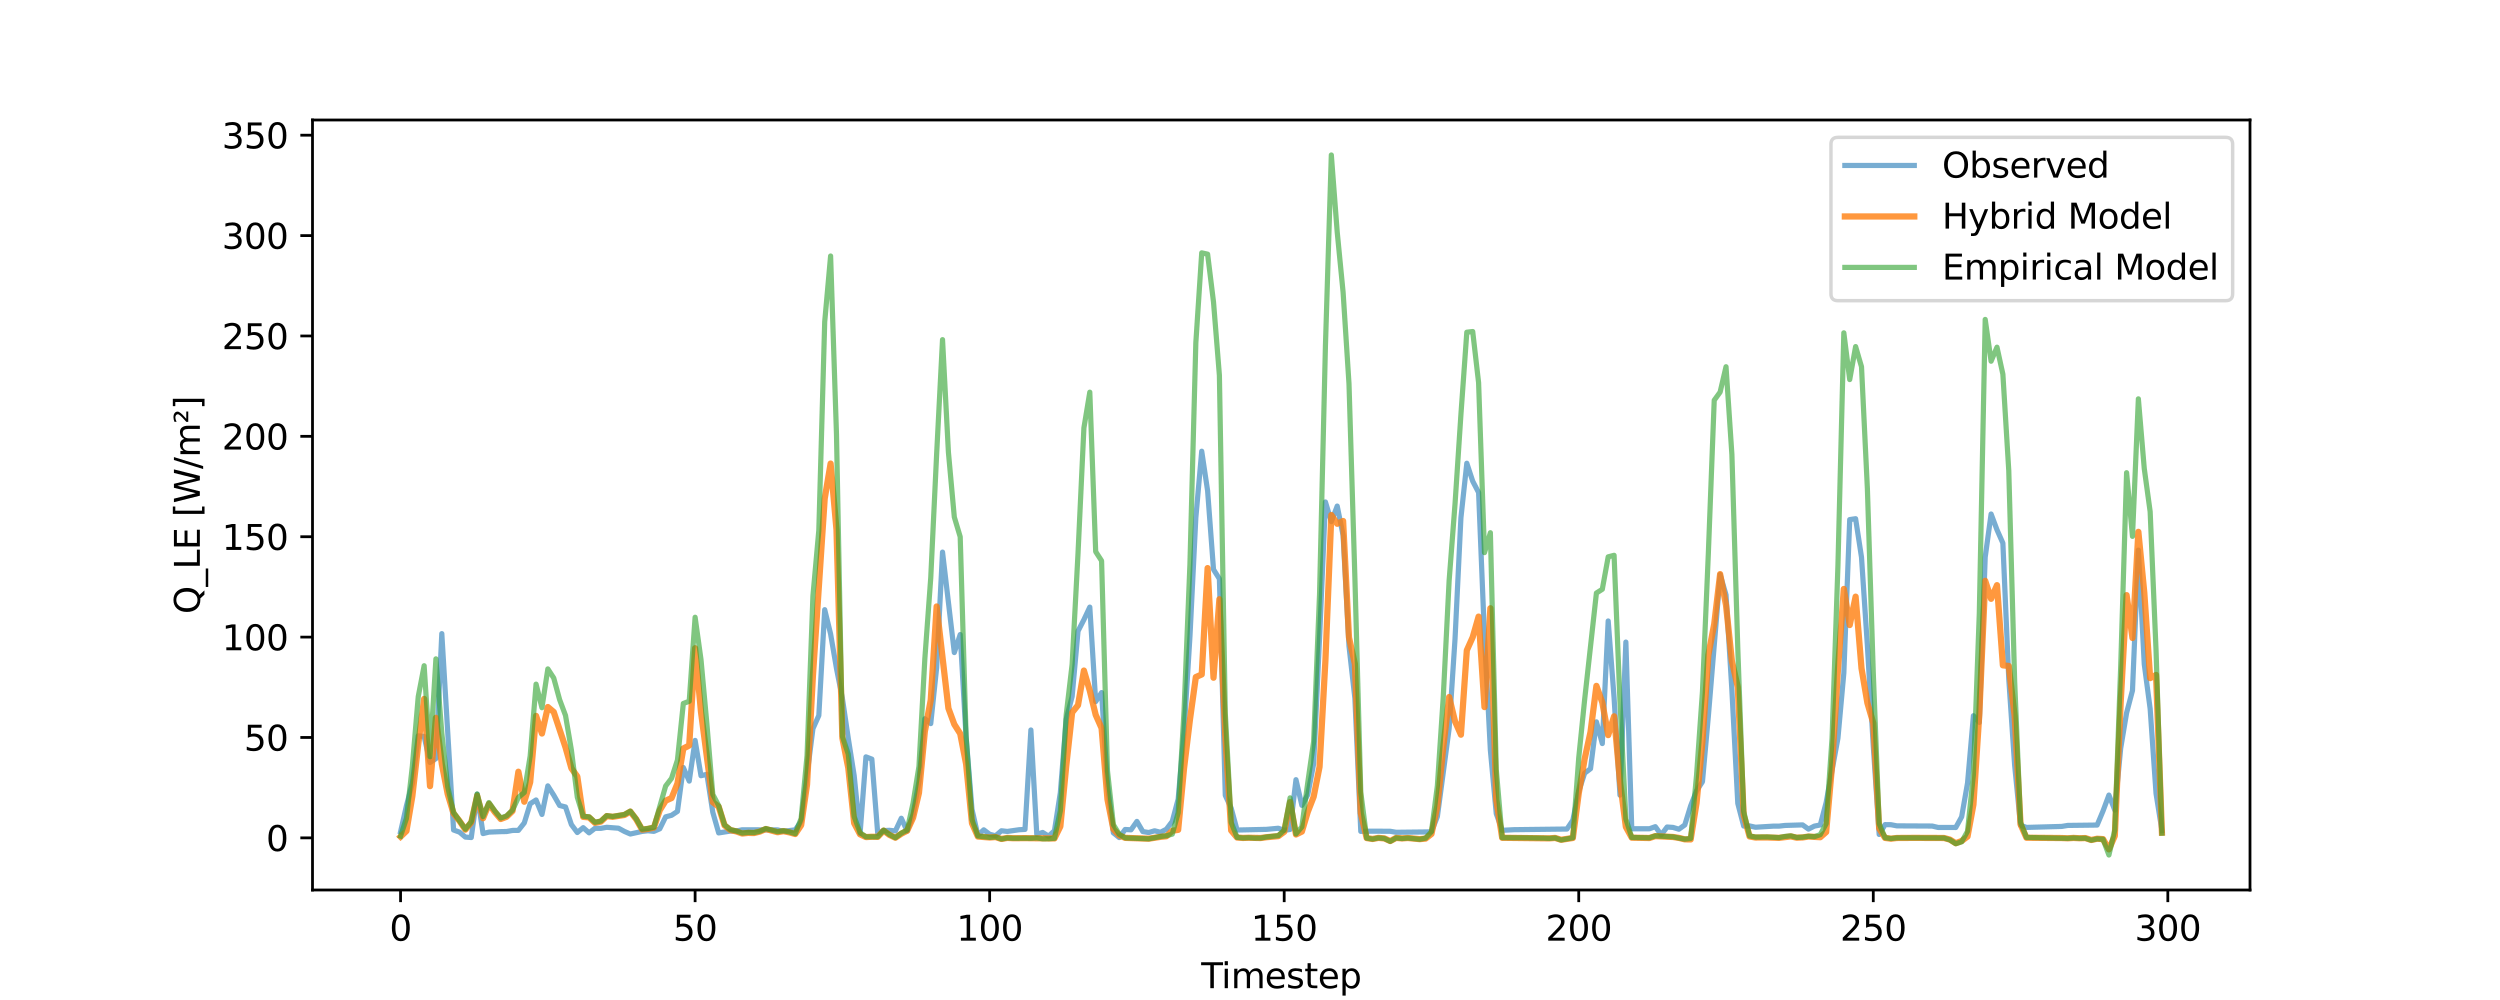 <?xml version="1.0" encoding="utf-8" standalone="no"?>
<!DOCTYPE svg PUBLIC "-//W3C//DTD SVG 1.1//EN"
  "http://www.w3.org/Graphics/SVG/1.1/DTD/svg11.dtd">
<svg xmlns:xlink="http://www.w3.org/1999/xlink" width="720pt" height="288pt" viewBox="0 0 720 288" xmlns="http://www.w3.org/2000/svg" version="1.1">
 <defs>
  <style type="text/css">*{stroke-linejoin: round; stroke-linecap: butt}</style>
 </defs>
 <g id="figure_1">
  <g id="patch_1">
   <path d="M 0 288 
L 720 288 
L 720 0 
L 0 0 
z
" style="fill: #ffffff"/>
  </g>
  <g id="axes_1">
   <g id="patch_2">
    <path d="M 90 256.32 
L 648 256.32 
L 648 34.56 
L 90 34.56 
z
" style="fill: #ffffff"/>
   </g>
   <g id="matplotlib.axis_1">
    <g id="xtick_1">
     <g id="line2d_1">
      <defs>
       <path id="m7e3a875346" d="M 0 0 
L 0 3.5 
" style="stroke: #000000; stroke-width: 0.8"/>
      </defs>
      <g>
       <use xlink:href="#m7e3a875346" x="115.364" y="256.32" style="stroke: #000000; stroke-width: 0.8"/>
      </g>
     </g>
     <g id="text_1">
      <!-- 0 -->
      <g transform="translate(112.182 270.918) scale(0.1 -0.1)">
       <defs>
        <path id="DejaVuSans-30" d="M 2034 4250 
Q 1547 4250 1301 3770 
Q 1056 3291 1056 2328 
Q 1056 1369 1301 889 
Q 1547 409 2034 409 
Q 2525 409 2770 889 
Q 3016 1369 3016 2328 
Q 3016 3291 2770 3770 
Q 2525 4250 2034 4250 
z
M 2034 4750 
Q 2819 4750 3233 4129 
Q 3647 3509 3647 2328 
Q 3647 1150 3233 529 
Q 2819 -91 2034 -91 
Q 1250 -91 836 529 
Q 422 1150 422 2328 
Q 422 3509 836 4129 
Q 1250 4750 2034 4750 
z
" transform="scale(0.016)"/>
       </defs>
       <use xlink:href="#DejaVuSans-30"/>
      </g>
     </g>
    </g>
    <g id="xtick_2">
     <g id="line2d_2">
      <g>
       <use xlink:href="#m7e3a875346" x="200.192" y="256.32" style="stroke: #000000; stroke-width: 0.8"/>
      </g>
     </g>
     <g id="text_2">
      <!-- 50 -->
      <g transform="translate(193.829 270.918) scale(0.1 -0.1)">
       <defs>
        <path id="DejaVuSans-35" d="M 691 4666 
L 3169 4666 
L 3169 4134 
L 1269 4134 
L 1269 2991 
Q 1406 3038 1543 3061 
Q 1681 3084 1819 3084 
Q 2600 3084 3056 2656 
Q 3513 2228 3513 1497 
Q 3513 744 3044 326 
Q 2575 -91 1722 -91 
Q 1428 -91 1123 -41 
Q 819 9 494 109 
L 494 744 
Q 775 591 1075 516 
Q 1375 441 1709 441 
Q 2250 441 2565 725 
Q 2881 1009 2881 1497 
Q 2881 1984 2565 2268 
Q 2250 2553 1709 2553 
Q 1456 2553 1204 2497 
Q 953 2441 691 2322 
L 691 4666 
z
" transform="scale(0.016)"/>
       </defs>
       <use xlink:href="#DejaVuSans-35"/>
       <use xlink:href="#DejaVuSans-30" x="63.623"/>
      </g>
     </g>
    </g>
    <g id="xtick_3">
     <g id="line2d_3">
      <g>
       <use xlink:href="#m7e3a875346" x="285.02" y="256.32" style="stroke: #000000; stroke-width: 0.8"/>
      </g>
     </g>
     <g id="text_3">
      <!-- 100 -->
      <g transform="translate(275.476 270.918) scale(0.1 -0.1)">
       <defs>
        <path id="DejaVuSans-31" d="M 794 531 
L 1825 531 
L 1825 4091 
L 703 3866 
L 703 4441 
L 1819 4666 
L 2450 4666 
L 2450 531 
L 3481 531 
L 3481 0 
L 794 0 
L 794 531 
z
" transform="scale(0.016)"/>
       </defs>
       <use xlink:href="#DejaVuSans-31"/>
       <use xlink:href="#DejaVuSans-30" x="63.623"/>
       <use xlink:href="#DejaVuSans-30" x="127.246"/>
      </g>
     </g>
    </g>
    <g id="xtick_4">
     <g id="line2d_4">
      <g>
       <use xlink:href="#m7e3a875346" x="369.848" y="256.32" style="stroke: #000000; stroke-width: 0.8"/>
      </g>
     </g>
     <g id="text_4">
      <!-- 150 -->
      <g transform="translate(360.305 270.918) scale(0.1 -0.1)">
       <use xlink:href="#DejaVuSans-31"/>
       <use xlink:href="#DejaVuSans-35" x="63.623"/>
       <use xlink:href="#DejaVuSans-30" x="127.246"/>
      </g>
     </g>
    </g>
    <g id="xtick_5">
     <g id="line2d_5">
      <g>
       <use xlink:href="#m7e3a875346" x="454.676" y="256.32" style="stroke: #000000; stroke-width: 0.8"/>
      </g>
     </g>
     <g id="text_5">
      <!-- 200 -->
      <g transform="translate(445.133 270.918) scale(0.1 -0.1)">
       <defs>
        <path id="DejaVuSans-32" d="M 1228 531 
L 3431 531 
L 3431 0 
L 469 0 
L 469 531 
Q 828 903 1448 1529 
Q 2069 2156 2228 2338 
Q 2531 2678 2651 2914 
Q 2772 3150 2772 3378 
Q 2772 3750 2511 3984 
Q 2250 4219 1831 4219 
Q 1534 4219 1204 4116 
Q 875 4013 500 3803 
L 500 4441 
Q 881 4594 1212 4672 
Q 1544 4750 1819 4750 
Q 2544 4750 2975 4387 
Q 3406 4025 3406 3419 
Q 3406 3131 3298 2873 
Q 3191 2616 2906 2266 
Q 2828 2175 2409 1742 
Q 1991 1309 1228 531 
z
" transform="scale(0.016)"/>
       </defs>
       <use xlink:href="#DejaVuSans-32"/>
       <use xlink:href="#DejaVuSans-30" x="63.623"/>
       <use xlink:href="#DejaVuSans-30" x="127.246"/>
      </g>
     </g>
    </g>
    <g id="xtick_6">
     <g id="line2d_6">
      <g>
       <use xlink:href="#m7e3a875346" x="539.505" y="256.32" style="stroke: #000000; stroke-width: 0.8"/>
      </g>
     </g>
     <g id="text_6">
      <!-- 250 -->
      <g transform="translate(529.961 270.918) scale(0.1 -0.1)">
       <use xlink:href="#DejaVuSans-32"/>
       <use xlink:href="#DejaVuSans-35" x="63.623"/>
       <use xlink:href="#DejaVuSans-30" x="127.246"/>
      </g>
     </g>
    </g>
    <g id="xtick_7">
     <g id="line2d_7">
      <g>
       <use xlink:href="#m7e3a875346" x="624.333" y="256.32" style="stroke: #000000; stroke-width: 0.8"/>
      </g>
     </g>
     <g id="text_7">
      <!-- 300 -->
      <g transform="translate(614.789 270.918) scale(0.1 -0.1)">
       <defs>
        <path id="DejaVuSans-33" d="M 2597 2516 
Q 3050 2419 3304 2112 
Q 3559 1806 3559 1356 
Q 3559 666 3084 287 
Q 2609 -91 1734 -91 
Q 1441 -91 1130 -33 
Q 819 25 488 141 
L 488 750 
Q 750 597 1062 519 
Q 1375 441 1716 441 
Q 2309 441 2620 675 
Q 2931 909 2931 1356 
Q 2931 1769 2642 2001 
Q 2353 2234 1838 2234 
L 1294 2234 
L 1294 2753 
L 1863 2753 
Q 2328 2753 2575 2939 
Q 2822 3125 2822 3475 
Q 2822 3834 2567 4026 
Q 2313 4219 1838 4219 
Q 1578 4219 1281 4162 
Q 984 4106 628 3988 
L 628 4550 
Q 988 4650 1302 4700 
Q 1616 4750 1894 4750 
Q 2613 4750 3031 4423 
Q 3450 4097 3450 3541 
Q 3450 3153 3228 2886 
Q 3006 2619 2597 2516 
z
" transform="scale(0.016)"/>
       </defs>
       <use xlink:href="#DejaVuSans-33"/>
       <use xlink:href="#DejaVuSans-30" x="63.623"/>
       <use xlink:href="#DejaVuSans-30" x="127.246"/>
      </g>
     </g>
    </g>
    <g id="text_8">
     <!-- Timestep -->
     <g transform="translate(345.951 284.597) scale(0.1 -0.1)">
      <defs>
       <path id="DejaVuSans-54" d="M -19 4666 
L 3928 4666 
L 3928 4134 
L 2272 4134 
L 2272 0 
L 1638 0 
L 1638 4134 
L -19 4134 
L -19 4666 
z
" transform="scale(0.016)"/>
       <path id="DejaVuSans-69" d="M 603 3500 
L 1178 3500 
L 1178 0 
L 603 0 
L 603 3500 
z
M 603 4863 
L 1178 4863 
L 1178 4134 
L 603 4134 
L 603 4863 
z
" transform="scale(0.016)"/>
       <path id="DejaVuSans-6d" d="M 3328 2828 
Q 3544 3216 3844 3400 
Q 4144 3584 4550 3584 
Q 5097 3584 5394 3201 
Q 5691 2819 5691 2113 
L 5691 0 
L 5113 0 
L 5113 2094 
Q 5113 2597 4934 2840 
Q 4756 3084 4391 3084 
Q 3944 3084 3684 2787 
Q 3425 2491 3425 1978 
L 3425 0 
L 2847 0 
L 2847 2094 
Q 2847 2600 2669 2842 
Q 2491 3084 2119 3084 
Q 1678 3084 1418 2786 
Q 1159 2488 1159 1978 
L 1159 0 
L 581 0 
L 581 3500 
L 1159 3500 
L 1159 2956 
Q 1356 3278 1631 3431 
Q 1906 3584 2284 3584 
Q 2666 3584 2933 3390 
Q 3200 3197 3328 2828 
z
" transform="scale(0.016)"/>
       <path id="DejaVuSans-65" d="M 3597 1894 
L 3597 1613 
L 953 1613 
Q 991 1019 1311 708 
Q 1631 397 2203 397 
Q 2534 397 2845 478 
Q 3156 559 3463 722 
L 3463 178 
Q 3153 47 2828 -22 
Q 2503 -91 2169 -91 
Q 1331 -91 842 396 
Q 353 884 353 1716 
Q 353 2575 817 3079 
Q 1281 3584 2069 3584 
Q 2775 3584 3186 3129 
Q 3597 2675 3597 1894 
z
M 3022 2063 
Q 3016 2534 2758 2815 
Q 2500 3097 2075 3097 
Q 1594 3097 1305 2825 
Q 1016 2553 972 2059 
L 3022 2063 
z
" transform="scale(0.016)"/>
       <path id="DejaVuSans-73" d="M 2834 3397 
L 2834 2853 
Q 2591 2978 2328 3040 
Q 2066 3103 1784 3103 
Q 1356 3103 1142 2972 
Q 928 2841 928 2578 
Q 928 2378 1081 2264 
Q 1234 2150 1697 2047 
L 1894 2003 
Q 2506 1872 2764 1633 
Q 3022 1394 3022 966 
Q 3022 478 2636 193 
Q 2250 -91 1575 -91 
Q 1294 -91 989 -36 
Q 684 19 347 128 
L 347 722 
Q 666 556 975 473 
Q 1284 391 1588 391 
Q 1994 391 2212 530 
Q 2431 669 2431 922 
Q 2431 1156 2273 1281 
Q 2116 1406 1581 1522 
L 1381 1569 
Q 847 1681 609 1914 
Q 372 2147 372 2553 
Q 372 3047 722 3315 
Q 1072 3584 1716 3584 
Q 2034 3584 2315 3537 
Q 2597 3491 2834 3397 
z
" transform="scale(0.016)"/>
       <path id="DejaVuSans-74" d="M 1172 4494 
L 1172 3500 
L 2356 3500 
L 2356 3053 
L 1172 3053 
L 1172 1153 
Q 1172 725 1289 603 
Q 1406 481 1766 481 
L 2356 481 
L 2356 0 
L 1766 0 
Q 1100 0 847 248 
Q 594 497 594 1153 
L 594 3053 
L 172 3053 
L 172 3500 
L 594 3500 
L 594 4494 
L 1172 4494 
z
" transform="scale(0.016)"/>
       <path id="DejaVuSans-70" d="M 1159 525 
L 1159 -1331 
L 581 -1331 
L 581 3500 
L 1159 3500 
L 1159 2969 
Q 1341 3281 1617 3432 
Q 1894 3584 2278 3584 
Q 2916 3584 3314 3078 
Q 3713 2572 3713 1747 
Q 3713 922 3314 415 
Q 2916 -91 2278 -91 
Q 1894 -91 1617 61 
Q 1341 213 1159 525 
z
M 3116 1747 
Q 3116 2381 2855 2742 
Q 2594 3103 2138 3103 
Q 1681 3103 1420 2742 
Q 1159 2381 1159 1747 
Q 1159 1113 1420 752 
Q 1681 391 2138 391 
Q 2594 391 2855 752 
Q 3116 1113 3116 1747 
z
" transform="scale(0.016)"/>
      </defs>
      <use xlink:href="#DejaVuSans-54"/>
      <use xlink:href="#DejaVuSans-69" x="57.959"/>
      <use xlink:href="#DejaVuSans-6d" x="85.742"/>
      <use xlink:href="#DejaVuSans-65" x="183.154"/>
      <use xlink:href="#DejaVuSans-73" x="244.678"/>
      <use xlink:href="#DejaVuSans-74" x="296.777"/>
      <use xlink:href="#DejaVuSans-65" x="335.986"/>
      <use xlink:href="#DejaVuSans-70" x="397.51"/>
     </g>
    </g>
   </g>
   <g id="matplotlib.axis_2">
    <g id="ytick_1">
     <g id="line2d_8">
      <defs>
       <path id="mb9fec0cfce" d="M 0 0 
L -3.5 0 
" style="stroke: #000000; stroke-width: 0.8"/>
      </defs>
      <g>
       <use xlink:href="#mb9fec0cfce" x="90" y="241.303" style="stroke: #000000; stroke-width: 0.8"/>
      </g>
     </g>
     <g id="text_9">
      <!-- 0 -->
      <g transform="translate(76.638 245.102) scale(0.1 -0.1)">
       <use xlink:href="#DejaVuSans-30"/>
      </g>
     </g>
    </g>
    <g id="ytick_2">
     <g id="line2d_9">
      <g>
       <use xlink:href="#mb9fec0cfce" x="90" y="212.394" style="stroke: #000000; stroke-width: 0.8"/>
      </g>
     </g>
     <g id="text_10">
      <!-- 50 -->
      <g transform="translate(70.275 216.193) scale(0.1 -0.1)">
       <use xlink:href="#DejaVuSans-35"/>
       <use xlink:href="#DejaVuSans-30" x="63.623"/>
      </g>
     </g>
    </g>
    <g id="ytick_3">
     <g id="line2d_10">
      <g>
       <use xlink:href="#mb9fec0cfce" x="90" y="183.485" style="stroke: #000000; stroke-width: 0.8"/>
      </g>
     </g>
     <g id="text_11">
      <!-- 100 -->
      <g transform="translate(63.913 187.284) scale(0.1 -0.1)">
       <use xlink:href="#DejaVuSans-31"/>
       <use xlink:href="#DejaVuSans-30" x="63.623"/>
       <use xlink:href="#DejaVuSans-30" x="127.246"/>
      </g>
     </g>
    </g>
    <g id="ytick_4">
     <g id="line2d_11">
      <g>
       <use xlink:href="#mb9fec0cfce" x="90" y="154.576" style="stroke: #000000; stroke-width: 0.8"/>
      </g>
     </g>
     <g id="text_12">
      <!-- 150 -->
      <g transform="translate(63.913 158.375) scale(0.1 -0.1)">
       <use xlink:href="#DejaVuSans-31"/>
       <use xlink:href="#DejaVuSans-35" x="63.623"/>
       <use xlink:href="#DejaVuSans-30" x="127.246"/>
      </g>
     </g>
    </g>
    <g id="ytick_5">
     <g id="line2d_12">
      <g>
       <use xlink:href="#mb9fec0cfce" x="90" y="125.667" style="stroke: #000000; stroke-width: 0.8"/>
      </g>
     </g>
     <g id="text_13">
      <!-- 200 -->
      <g transform="translate(63.913 129.466) scale(0.1 -0.1)">
       <use xlink:href="#DejaVuSans-32"/>
       <use xlink:href="#DejaVuSans-30" x="63.623"/>
       <use xlink:href="#DejaVuSans-30" x="127.246"/>
      </g>
     </g>
    </g>
    <g id="ytick_6">
     <g id="line2d_13">
      <g>
       <use xlink:href="#mb9fec0cfce" x="90" y="96.758" style="stroke: #000000; stroke-width: 0.8"/>
      </g>
     </g>
     <g id="text_14">
      <!-- 250 -->
      <g transform="translate(63.913 100.557) scale(0.1 -0.1)">
       <use xlink:href="#DejaVuSans-32"/>
       <use xlink:href="#DejaVuSans-35" x="63.623"/>
       <use xlink:href="#DejaVuSans-30" x="127.246"/>
      </g>
     </g>
    </g>
    <g id="ytick_7">
     <g id="line2d_14">
      <g>
       <use xlink:href="#mb9fec0cfce" x="90" y="67.849" style="stroke: #000000; stroke-width: 0.8"/>
      </g>
     </g>
     <g id="text_15">
      <!-- 300 -->
      <g transform="translate(63.913 71.649) scale(0.1 -0.1)">
       <use xlink:href="#DejaVuSans-33"/>
       <use xlink:href="#DejaVuSans-30" x="63.623"/>
       <use xlink:href="#DejaVuSans-30" x="127.246"/>
      </g>
     </g>
    </g>
    <g id="ytick_8">
     <g id="line2d_15">
      <g>
       <use xlink:href="#mb9fec0cfce" x="90" y="38.94" style="stroke: #000000; stroke-width: 0.8"/>
      </g>
     </g>
     <g id="text_16">
      <!-- 350 -->
      <g transform="translate(63.913 42.74) scale(0.1 -0.1)">
       <use xlink:href="#DejaVuSans-33"/>
       <use xlink:href="#DejaVuSans-35" x="63.623"/>
       <use xlink:href="#DejaVuSans-30" x="127.246"/>
      </g>
     </g>
    </g>
    <g id="text_17">
     <!-- Q_LE [W/m²] -->
     <g transform="translate(57.555 176.815) rotate(-90) scale(0.1 -0.1)">
      <defs>
       <path id="DejaVuSans-51" d="M 2522 4238 
Q 1834 4238 1429 3725 
Q 1025 3213 1025 2328 
Q 1025 1447 1429 934 
Q 1834 422 2522 422 
Q 3209 422 3611 934 
Q 4013 1447 4013 2328 
Q 4013 3213 3611 3725 
Q 3209 4238 2522 4238 
z
M 3406 84 
L 4238 -825 
L 3475 -825 
L 2784 -78 
Q 2681 -84 2626 -87 
Q 2572 -91 2522 -91 
Q 1538 -91 948 567 
Q 359 1225 359 2328 
Q 359 3434 948 4092 
Q 1538 4750 2522 4750 
Q 3503 4750 4090 4092 
Q 4678 3434 4678 2328 
Q 4678 1516 4351 937 
Q 4025 359 3406 84 
z
" transform="scale(0.016)"/>
       <path id="DejaVuSans-5f" d="M 3263 -1063 
L 3263 -1509 
L -63 -1509 
L -63 -1063 
L 3263 -1063 
z
" transform="scale(0.016)"/>
       <path id="DejaVuSans-4c" d="M 628 4666 
L 1259 4666 
L 1259 531 
L 3531 531 
L 3531 0 
L 628 0 
L 628 4666 
z
" transform="scale(0.016)"/>
       <path id="DejaVuSans-45" d="M 628 4666 
L 3578 4666 
L 3578 4134 
L 1259 4134 
L 1259 2753 
L 3481 2753 
L 3481 2222 
L 1259 2222 
L 1259 531 
L 3634 531 
L 3634 0 
L 628 0 
L 628 4666 
z
" transform="scale(0.016)"/>
       <path id="DejaVuSans-20" transform="scale(0.016)"/>
       <path id="DejaVuSans-5b" d="M 550 4863 
L 1875 4863 
L 1875 4416 
L 1125 4416 
L 1125 -397 
L 1875 -397 
L 1875 -844 
L 550 -844 
L 550 4863 
z
" transform="scale(0.016)"/>
       <path id="DejaVuSans-57" d="M 213 4666 
L 850 4666 
L 1831 722 
L 2809 4666 
L 3519 4666 
L 4500 722 
L 5478 4666 
L 6119 4666 
L 4947 0 
L 4153 0 
L 3169 4050 
L 2175 0 
L 1381 0 
L 213 4666 
z
" transform="scale(0.016)"/>
       <path id="DejaVuSans-2f" d="M 1625 4666 
L 2156 4666 
L 531 -594 
L 0 -594 
L 1625 4666 
z
" transform="scale(0.016)"/>
       <path id="DejaVuSans-b2" d="M 838 2444 
L 2163 2444 
L 2163 2088 
L 294 2088 
L 294 2431 
Q 400 2528 597 2703 
Q 1672 3656 1672 3950 
Q 1672 4156 1509 4282 
Q 1347 4409 1081 4409 
Q 919 4409 728 4354 
Q 538 4300 313 4191 
L 313 4575 
Q 553 4663 761 4706 
Q 969 4750 1147 4750 
Q 1600 4750 1872 4544 
Q 2144 4338 2144 4000 
Q 2144 3566 1109 2678 
Q 934 2528 838 2444 
z
" transform="scale(0.016)"/>
       <path id="DejaVuSans-5d" d="M 1947 4863 
L 1947 -844 
L 622 -844 
L 622 -397 
L 1369 -397 
L 1369 4416 
L 622 4416 
L 622 4863 
L 1947 4863 
z
" transform="scale(0.016)"/>
      </defs>
      <use xlink:href="#DejaVuSans-51"/>
      <use xlink:href="#DejaVuSans-5f" x="78.711"/>
      <use xlink:href="#DejaVuSans-4c" x="128.711"/>
      <use xlink:href="#DejaVuSans-45" x="184.424"/>
      <use xlink:href="#DejaVuSans-20" x="247.607"/>
      <use xlink:href="#DejaVuSans-5b" x="279.395"/>
      <use xlink:href="#DejaVuSans-57" x="318.408"/>
      <use xlink:href="#DejaVuSans-2f" x="417.285"/>
      <use xlink:href="#DejaVuSans-6d" x="450.977"/>
      <use xlink:href="#DejaVuSans-b2" x="548.389"/>
      <use xlink:href="#DejaVuSans-5d" x="588.477"/>
     </g>
    </g>
   </g>
   <g id="line2d_16">
    <path d="M 115.364 239.547 
L 117.06 232.031 
L 118.757 225.58 
L 120.453 211.932 
L 122.15 212.094 
L 123.846 219.584 
L 125.543 218.471 
L 127.24 182.49 
L 130.633 239.041 
L 132.329 239.649 
L 134.026 241.077 
L 135.722 241.208 
L 137.419 228.73 
L 139.116 240.066 
L 140.812 239.648 
L 144.205 239.511 
L 145.902 239.48 
L 147.598 239.167 
L 149.295 239.145 
L 150.991 237.007 
L 152.688 231.482 
L 154.385 230.391 
L 156.081 234.557 
L 157.778 226.333 
L 159.474 229.015 
L 161.171 231.978 
L 162.867 232.405 
L 164.564 237.482 
L 166.261 239.763 
L 167.957 238.37 
L 169.654 239.858 
L 171.35 238.547 
L 173.047 238.561 
L 174.743 238.263 
L 178.137 238.526 
L 179.833 239.449 
L 181.53 240.194 
L 184.923 239.449 
L 186.619 239.258 
L 188.316 239.433 
L 190.012 238.697 
L 191.709 235.254 
L 193.406 234.807 
L 195.102 233.683 
L 196.799 221.054 
L 198.495 224.952 
L 200.192 213.241 
L 201.888 223.403 
L 203.585 223.001 
L 205.282 233.925 
L 206.978 239.879 
L 210.371 239.347 
L 212.068 239.325 
L 213.764 238.977 
L 223.944 239.013 
L 225.64 239.426 
L 229.033 238.985 
L 230.73 236.605 
L 234.123 209.854 
L 235.82 206.069 
L 237.516 175.592 
L 239.213 182.589 
L 240.909 192.524 
L 242.606 201.12 
L 244.303 212.636 
L 245.999 223.354 
L 247.696 240.088 
L 249.392 217.98 
L 251.089 218.628 
L 252.785 240.052 
L 254.482 239.211 
L 256.178 239.135 
L 257.875 239.307 
L 259.572 235.659 
L 261.268 239.339 
L 262.965 234.596 
L 264.661 225.096 
L 266.358 207.008 
L 268.054 208.395 
L 269.751 192.319 
L 271.448 159.007 
L 274.841 187.929 
L 276.537 182.758 
L 278.234 212.262 
L 279.93 233.076 
L 281.627 240.571 
L 283.324 238.993 
L 285.02 240.273 
L 286.717 240.707 
L 288.413 239.263 
L 290.11 239.455 
L 293.503 238.965 
L 295.199 238.869 
L 296.896 210.24 
L 298.593 240.301 
L 300.289 239.744 
L 301.986 240.82 
L 303.682 239.245 
L 305.379 228.288 
L 307.075 207.148 
L 308.772 200.593 
L 310.469 181.763 
L 312.165 178.47 
L 313.862 174.851 
L 315.558 202.053 
L 317.255 199.461 
L 318.951 226.029 
L 320.648 239.851 
L 322.344 241.217 
L 324.041 238.892 
L 325.738 238.988 
L 327.434 236.572 
L 329.131 239.492 
L 330.827 239.773 
L 332.524 239.27 
L 334.22 239.704 
L 335.917 238.821 
L 337.614 236.567 
L 339.31 230.164 
L 341.007 210.762 
L 342.703 183.322 
L 344.4 149.121 
L 346.096 129.954 
L 347.793 141.362 
L 349.49 164.008 
L 351.186 166.71 
L 352.883 229.071 
L 354.579 232.742 
L 356.276 239.051 
L 364.759 238.855 
L 368.152 238.536 
L 369.848 239.162 
L 371.545 238.879 
L 373.241 224.553 
L 374.938 231.932 
L 376.635 228.876 
L 378.331 219.964 
L 380.028 183.831 
L 381.724 144.575 
L 383.421 150.224 
L 385.117 145.751 
L 386.814 154.2 
L 388.51 186.061 
L 390.207 201.129 
L 391.904 239.432 
L 395.297 239.378 
L 400.386 239.411 
L 402.083 239.699 
L 410.566 239.601 
L 412.262 239.558 
L 413.959 235.189 
L 417.352 209.785 
L 419.049 183.981 
L 420.745 149.116 
L 422.442 133.415 
L 424.138 138.581 
L 425.835 141.843 
L 427.531 183.364 
L 429.228 216.071 
L 430.925 234.336 
L 432.621 239.13 
L 436.014 238.953 
L 451.283 238.76 
L 452.98 236.219 
L 454.676 227.944 
L 456.373 222.671 
L 458.07 221.389 
L 459.766 207.899 
L 461.463 214.143 
L 463.159 178.844 
L 464.856 200.972 
L 466.552 228.996 
L 468.249 184.923 
L 469.946 238.684 
L 475.035 238.684 
L 476.732 238.081 
L 478.428 240.424 
L 480.125 238.18 
L 481.822 238.298 
L 483.518 238.814 
L 485.215 237.591 
L 486.911 232.077 
L 488.608 227.752 
L 490.304 225.137 
L 492.001 206.325 
L 495.394 165.467 
L 497.091 171.317 
L 498.787 198.793 
L 500.484 231.383 
L 502.18 237.902 
L 503.877 237.867 
L 505.573 238.246 
L 510.663 237.932 
L 512.36 237.928 
L 514.056 237.731 
L 519.146 237.571 
L 520.843 238.781 
L 522.539 237.921 
L 524.236 237.591 
L 525.932 231.124 
L 529.325 212.614 
L 531.022 193.847 
L 532.718 149.642 
L 534.415 149.393 
L 536.112 160.486 
L 537.808 186.008 
L 539.505 214.889 
L 541.201 240.321 
L 542.898 237.492 
L 544.594 237.517 
L 546.291 237.848 
L 556.47 237.903 
L 558.167 238.307 
L 563.257 238.319 
L 564.953 235.253 
L 566.65 225.517 
L 568.346 206.13 
L 570.043 208.052 
L 571.739 160.448 
L 573.436 148.04 
L 575.133 152.585 
L 576.829 156.421 
L 578.526 195.558 
L 580.222 220.466 
L 581.919 237.673 
L 583.615 238.297 
L 593.795 238.009 
L 595.491 237.725 
L 603.974 237.616 
L 605.671 233.564 
L 607.367 228.983 
L 609.064 233.308 
L 610.76 215.482 
L 612.457 205.322 
L 614.154 198.866 
L 615.85 158.443 
L 617.547 191.295 
L 619.243 204.115 
L 620.94 228.533 
L 622.636 239.222 
L 622.636 239.222 
" clip-path="url(#p1e938c37b7)" style="fill: none; stroke: #1f77b4; stroke-opacity: 0.6; stroke-width: 1.5; stroke-linecap: square"/>
   </g>
   <g id="line2d_17">
    <path d="M 115.364 240.967 
L 117.06 239.32 
L 118.757 229.286 
L 120.453 214.381 
L 122.15 201.289 
L 123.846 226.412 
L 125.543 206.734 
L 127.24 220.034 
L 128.936 228.694 
L 130.633 234.299 
L 132.329 236.421 
L 134.026 238.927 
L 135.722 236.844 
L 137.419 229.191 
L 139.116 235.652 
L 140.812 231.515 
L 142.509 233.884 
L 144.205 235.873 
L 145.902 235.234 
L 147.598 233.575 
L 149.295 222.256 
L 150.991 230.895 
L 152.688 225.296 
L 154.385 206.18 
L 156.081 211.256 
L 157.778 203.618 
L 159.474 205.046 
L 162.867 215.248 
L 164.564 221.256 
L 166.261 223.625 
L 167.957 235.259 
L 169.654 235.402 
L 171.35 236.982 
L 173.047 236.621 
L 174.743 235.031 
L 176.44 235.242 
L 179.833 234.71 
L 181.53 233.736 
L 183.226 235.939 
L 184.923 238.932 
L 186.619 238.713 
L 188.316 238.349 
L 190.012 233.345 
L 191.709 230.598 
L 193.406 229.843 
L 195.102 225.654 
L 196.799 215.566 
L 198.495 214.694 
L 200.192 186.688 
L 201.888 205.056 
L 205.282 231.02 
L 206.978 232.334 
L 208.675 237.729 
L 210.371 239.062 
L 212.068 239.456 
L 213.764 240.055 
L 215.461 239.871 
L 217.157 239.918 
L 218.854 239.491 
L 220.551 238.756 
L 223.944 239.679 
L 225.64 239.379 
L 227.337 239.724 
L 229.033 240.197 
L 230.73 237.655 
L 232.427 225.975 
L 234.123 194.615 
L 237.516 143.603 
L 239.213 133.513 
L 240.909 152.583 
L 242.606 212.592 
L 244.303 221.167 
L 245.999 237.076 
L 247.696 240.283 
L 249.392 241.08 
L 251.089 240.986 
L 252.785 241.018 
L 254.482 239.231 
L 256.178 240.471 
L 257.875 241.263 
L 259.572 240.122 
L 261.268 239.238 
L 262.965 235.522 
L 264.661 228.367 
L 266.358 210.658 
L 268.054 201.613 
L 269.751 174.666 
L 273.144 203.996 
L 274.841 208.608 
L 276.537 211.286 
L 278.234 220.019 
L 279.93 237.117 
L 281.627 240.927 
L 285.02 241.195 
L 286.717 241.073 
L 288.413 241.623 
L 290.11 241.319 
L 291.806 241.407 
L 295.199 241.385 
L 303.682 241.471 
L 305.379 238.016 
L 307.075 220.607 
L 308.772 205.196 
L 310.469 203.093 
L 312.165 193.124 
L 313.862 198.929 
L 315.558 205.876 
L 317.255 209.71 
L 318.951 230.228 
L 320.648 238.785 
L 322.344 240.601 
L 324.041 241.303 
L 330.827 241.542 
L 334.22 241.016 
L 335.917 240.837 
L 337.614 239.262 
L 339.31 238.995 
L 341.007 221.266 
L 342.703 207.266 
L 344.4 194.997 
L 346.096 194.241 
L 347.793 163.617 
L 349.49 195.185 
L 351.186 172.579 
L 352.883 211.942 
L 354.579 239.177 
L 356.276 241.208 
L 357.972 241.327 
L 359.669 241.273 
L 363.062 241.348 
L 364.759 241.117 
L 368.152 240.813 
L 369.848 239.569 
L 371.545 231.001 
L 373.241 240.333 
L 374.938 239.499 
L 376.635 233.834 
L 378.331 229.469 
L 380.028 220.849 
L 381.724 190.148 
L 383.421 148.327 
L 385.117 150.846 
L 386.814 150.049 
L 388.51 183.62 
L 390.207 191.233 
L 391.904 234.173 
L 393.6 241.361 
L 395.297 241.623 
L 396.993 241.309 
L 398.69 241.458 
L 400.386 242.217 
L 402.083 241.314 
L 403.78 241.458 
L 405.476 241.345 
L 408.869 241.672 
L 410.566 241.512 
L 412.262 240.182 
L 413.959 232.16 
L 415.656 215.298 
L 417.352 200.751 
L 419.049 207.758 
L 420.745 211.591 
L 422.442 187.293 
L 424.138 183.504 
L 425.835 177.582 
L 427.531 203.637 
L 429.228 175.176 
L 430.925 230.341 
L 432.621 241.281 
L 446.194 241.446 
L 447.89 241.326 
L 449.587 241.859 
L 452.98 241.336 
L 454.676 228.508 
L 456.373 218.603 
L 458.07 210.805 
L 459.766 197.534 
L 461.463 202.306 
L 463.159 211.716 
L 464.856 206.303 
L 466.552 225.01 
L 468.249 238.157 
L 469.946 241.248 
L 475.035 241.346 
L 476.732 240.805 
L 481.822 241.052 
L 483.518 241.316 
L 485.215 241.729 
L 486.911 241.763 
L 488.608 231.265 
L 490.304 213.57 
L 492.001 188.645 
L 493.697 179.7 
L 495.394 165.347 
L 497.091 174.285 
L 498.787 190.409 
L 500.484 197.923 
L 502.18 234.714 
L 503.877 240.899 
L 505.573 241.204 
L 508.967 241.189 
L 512.36 241.301 
L 515.753 240.887 
L 517.449 241.253 
L 519.146 241.182 
L 520.843 240.924 
L 524.236 241.118 
L 525.932 239.63 
L 527.629 220.562 
L 529.325 192.944 
L 531.022 169.621 
L 532.718 180.009 
L 534.415 171.84 
L 536.112 192.47 
L 537.808 202.463 
L 539.505 208.256 
L 541.201 238.603 
L 542.898 241.318 
L 544.594 241.537 
L 546.291 241.338 
L 551.381 241.307 
L 559.863 241.34 
L 561.56 241.797 
L 563.257 242.845 
L 564.953 242.206 
L 566.65 240.911 
L 568.346 231.711 
L 570.043 205.594 
L 571.739 167.278 
L 573.436 172.456 
L 575.133 168.531 
L 576.829 191.618 
L 578.526 191.798 
L 580.222 206.26 
L 581.919 237.436 
L 583.615 241.266 
L 593.795 241.354 
L 595.491 241.425 
L 597.188 241.324 
L 598.884 241.415 
L 600.581 241.362 
L 602.278 241.915 
L 603.974 241.557 
L 605.671 241.664 
L 607.367 244.613 
L 609.064 240.741 
L 610.76 202.199 
L 612.457 171.401 
L 614.154 183.742 
L 615.85 153.173 
L 617.547 170.577 
L 619.243 195.296 
L 620.94 194.39 
L 622.636 239.813 
L 622.636 239.813 
" clip-path="url(#p1e938c37b7)" style="fill: none; stroke: #ff7f0e; stroke-opacity: 0.8; stroke-width: 1.8; stroke-linecap: square"/>
   </g>
   <g id="line2d_18">
    <path d="M 115.364 240.801 
L 117.06 235.69 
L 118.757 220.637 
L 120.453 200.626 
L 122.15 191.734 
L 123.846 217.922 
L 125.543 189.756 
L 127.24 211.152 
L 128.936 226.587 
L 130.633 233.978 
L 134.026 238.797 
L 135.722 236.649 
L 137.419 228.664 
L 139.116 235.174 
L 140.812 231.122 
L 142.509 233.527 
L 144.205 235.582 
L 145.902 234.977 
L 147.598 233.32 
L 149.295 229.669 
L 150.991 228.232 
L 152.688 217.739 
L 154.385 197.038 
L 156.081 203.818 
L 157.778 192.649 
L 159.474 195.271 
L 161.171 201.505 
L 162.867 206.053 
L 164.564 216.04 
L 166.261 229.589 
L 167.957 235.065 
L 169.654 235.255 
L 171.35 236.812 
L 173.047 236.472 
L 174.743 234.912 
L 176.44 235.146 
L 179.833 234.586 
L 181.53 233.618 
L 183.226 235.837 
L 184.923 238.831 
L 186.619 238.606 
L 188.316 238.245 
L 191.709 226.367 
L 193.406 224.158 
L 195.102 218.894 
L 196.799 202.599 
L 198.495 201.955 
L 200.192 177.772 
L 201.888 189.974 
L 203.585 208.533 
L 205.282 228.784 
L 206.978 232.019 
L 208.675 237.576 
L 210.371 238.937 
L 212.068 239.332 
L 213.764 239.928 
L 215.461 239.739 
L 217.157 239.792 
L 218.854 239.403 
L 220.551 238.618 
L 223.944 239.544 
L 225.64 239.243 
L 227.337 239.597 
L 229.033 240.1 
L 230.73 235.723 
L 232.427 217.648 
L 234.123 171.642 
L 235.82 152.724 
L 237.516 92.684 
L 239.213 73.735 
L 240.909 125.111 
L 242.606 212.079 
L 244.303 217.221 
L 245.999 235.186 
L 247.696 239.8 
L 249.392 241.003 
L 252.785 240.993 
L 254.482 239.08 
L 256.178 240.374 
L 257.875 241.259 
L 259.572 239.961 
L 261.268 239.036 
L 262.965 231.272 
L 264.661 220.728 
L 266.358 189.671 
L 268.054 166.426 
L 269.751 130.802 
L 271.448 97.823 
L 273.144 130.252 
L 274.841 148.92 
L 276.537 154.598 
L 278.234 211.979 
L 279.93 236.013 
L 281.627 240.786 
L 285.02 241.165 
L 286.717 241.029 
L 288.413 241.647 
L 290.11 241.321 
L 291.806 241.421 
L 295.199 241.398 
L 296.896 241.421 
L 298.593 241.33 
L 300.289 241.572 
L 301.986 241.557 
L 303.682 241.423 
L 305.379 233.496 
L 307.075 205.785 
L 308.772 191.34 
L 310.469 159.392 
L 312.165 123.241 
L 313.862 112.952 
L 315.558 158.877 
L 317.255 161.504 
L 318.951 222.005 
L 320.648 237.5 
L 322.344 240.28 
L 324.041 241.302 
L 330.827 241.578 
L 334.22 240.928 
L 335.917 240.7 
L 337.614 240.228 
L 339.31 234.063 
L 341.007 204.699 
L 342.703 162.443 
L 344.4 98.747 
L 346.096 72.825 
L 347.793 73.2 
L 349.49 86.999 
L 351.186 108.093 
L 352.883 205.393 
L 354.579 236.863 
L 356.276 241.162 
L 357.972 241.332 
L 359.669 241.262 
L 361.365 241.375 
L 363.062 241.355 
L 364.759 241.059 
L 368.152 240.665 
L 369.848 239.048 
L 371.545 229.785 
L 373.241 240.159 
L 374.938 238.142 
L 376.635 225.391 
L 378.331 213.568 
L 380.028 171.126 
L 381.724 99.628 
L 383.421 44.64 
L 385.117 66.85 
L 386.814 84.208 
L 388.51 110.543 
L 390.207 166.351 
L 391.904 228.179 
L 393.6 241.37 
L 395.297 241.661 
L 396.993 241.31 
L 398.69 241.479 
L 400.386 242.303 
L 402.083 241.316 
L 403.78 241.497 
L 405.476 241.352 
L 408.869 241.713 
L 410.566 241.377 
L 412.262 239.504 
L 413.959 226.308 
L 415.656 200.813 
L 417.352 167.171 
L 419.049 145.127 
L 420.745 119.395 
L 422.442 95.681 
L 424.138 95.481 
L 425.835 110.213 
L 427.531 159.152 
L 429.228 153.428 
L 430.925 221.639 
L 432.621 241.258 
L 439.407 241.3 
L 444.497 241.387 
L 446.194 241.454 
L 447.89 241.33 
L 449.587 241.917 
L 452.98 241.27 
L 454.676 218.263 
L 456.373 201.526 
L 459.766 170.795 
L 461.463 169.711 
L 463.159 160.371 
L 464.856 159.932 
L 466.552 202.021 
L 468.249 235.855 
L 469.946 241.19 
L 475.035 241.291 
L 476.732 240.732 
L 481.822 241.018 
L 485.215 241.675 
L 486.911 241.471 
L 488.608 223.241 
L 490.304 199.245 
L 492.001 159.42 
L 493.697 115.271 
L 495.394 112.926 
L 497.091 105.624 
L 498.787 130.929 
L 500.484 186.772 
L 502.18 233.653 
L 503.877 240.75 
L 505.573 241.084 
L 508.967 241.044 
L 512.36 241.237 
L 514.056 240.892 
L 515.753 240.726 
L 517.449 241.19 
L 519.146 241.104 
L 520.843 240.849 
L 522.539 240.969 
L 524.236 240.381 
L 525.932 237.224 
L 527.629 212.651 
L 529.325 162.929 
L 531.022 95.859 
L 532.718 109.313 
L 534.415 99.82 
L 536.112 105.626 
L 537.808 140.762 
L 539.505 193.847 
L 541.201 237.218 
L 542.898 241.259 
L 544.594 241.501 
L 546.291 241.315 
L 549.684 241.294 
L 559.863 241.346 
L 561.56 241.876 
L 563.257 242.985 
L 564.953 242.447 
L 566.65 239.4 
L 568.346 223.064 
L 570.043 176.528 
L 571.739 91.999 
L 573.436 104.028 
L 575.133 99.996 
L 576.829 107.775 
L 578.526 135.557 
L 580.222 196.256 
L 581.919 236.832 
L 583.615 241.18 
L 595.491 241.442 
L 597.188 241.327 
L 598.884 241.431 
L 600.581 241.398 
L 602.278 241.978 
L 603.974 241.589 
L 605.671 241.704 
L 607.367 246.24 
L 609.064 239.041 
L 610.76 191.991 
L 612.457 136.141 
L 614.154 154.466 
L 615.85 114.875 
L 617.547 134.939 
L 619.243 147.351 
L 620.94 187.264 
L 622.636 239.954 
L 622.636 239.954 
" clip-path="url(#p1e938c37b7)" style="fill: none; stroke: #2ca02c; stroke-opacity: 0.6; stroke-width: 1.5; stroke-linecap: square"/>
   </g>
   <g id="patch_3">
    <path d="M 90 256.32 
L 90 34.56 
" style="fill: none; stroke: #000000; stroke-width: 0.8; stroke-linejoin: miter; stroke-linecap: square"/>
   </g>
   <g id="patch_4">
    <path d="M 648 256.32 
L 648 34.56 
" style="fill: none; stroke: #000000; stroke-width: 0.8; stroke-linejoin: miter; stroke-linecap: square"/>
   </g>
   <g id="patch_5">
    <path d="M 90 256.32 
L 648 256.32 
" style="fill: none; stroke: #000000; stroke-width: 0.8; stroke-linejoin: miter; stroke-linecap: square"/>
   </g>
   <g id="patch_6">
    <path d="M 90 34.56 
L 648 34.56 
" style="fill: none; stroke: #000000; stroke-width: 0.8; stroke-linejoin: miter; stroke-linecap: square"/>
   </g>
   <g id="legend_1">
    <g id="patch_7">
     <path d="M 529.316 86.594 
L 641 86.594 
Q 643 86.594 643 84.594 
L 643 41.56 
Q 643 39.56 641 39.56 
L 529.316 39.56 
Q 527.316 39.56 527.316 41.56 
L 527.316 84.594 
Q 527.316 86.594 529.316 86.594 
z
" style="fill: #ffffff; opacity: 0.8; stroke: #cccccc; stroke-linejoin: miter"/>
    </g>
    <g id="line2d_19">
     <path d="M 531.316 47.658 
L 541.316 47.658 
L 551.316 47.658 
" style="fill: none; stroke: #1f77b4; stroke-opacity: 0.6; stroke-width: 1.5; stroke-linecap: square"/>
    </g>
    <g id="text_18">
     <!-- Observed -->
     <g transform="translate(559.316 51.158) scale(0.1 -0.1)">
      <defs>
       <path id="DejaVuSans-4f" d="M 2522 4238 
Q 1834 4238 1429 3725 
Q 1025 3213 1025 2328 
Q 1025 1447 1429 934 
Q 1834 422 2522 422 
Q 3209 422 3611 934 
Q 4013 1447 4013 2328 
Q 4013 3213 3611 3725 
Q 3209 4238 2522 4238 
z
M 2522 4750 
Q 3503 4750 4090 4092 
Q 4678 3434 4678 2328 
Q 4678 1225 4090 567 
Q 3503 -91 2522 -91 
Q 1538 -91 948 565 
Q 359 1222 359 2328 
Q 359 3434 948 4092 
Q 1538 4750 2522 4750 
z
" transform="scale(0.016)"/>
       <path id="DejaVuSans-62" d="M 3116 1747 
Q 3116 2381 2855 2742 
Q 2594 3103 2138 3103 
Q 1681 3103 1420 2742 
Q 1159 2381 1159 1747 
Q 1159 1113 1420 752 
Q 1681 391 2138 391 
Q 2594 391 2855 752 
Q 3116 1113 3116 1747 
z
M 1159 2969 
Q 1341 3281 1617 3432 
Q 1894 3584 2278 3584 
Q 2916 3584 3314 3078 
Q 3713 2572 3713 1747 
Q 3713 922 3314 415 
Q 2916 -91 2278 -91 
Q 1894 -91 1617 61 
Q 1341 213 1159 525 
L 1159 0 
L 581 0 
L 581 4863 
L 1159 4863 
L 1159 2969 
z
" transform="scale(0.016)"/>
       <path id="DejaVuSans-72" d="M 2631 2963 
Q 2534 3019 2420 3045 
Q 2306 3072 2169 3072 
Q 1681 3072 1420 2755 
Q 1159 2438 1159 1844 
L 1159 0 
L 581 0 
L 581 3500 
L 1159 3500 
L 1159 2956 
Q 1341 3275 1631 3429 
Q 1922 3584 2338 3584 
Q 2397 3584 2469 3576 
Q 2541 3569 2628 3553 
L 2631 2963 
z
" transform="scale(0.016)"/>
       <path id="DejaVuSans-76" d="M 191 3500 
L 800 3500 
L 1894 563 
L 2988 3500 
L 3597 3500 
L 2284 0 
L 1503 0 
L 191 3500 
z
" transform="scale(0.016)"/>
       <path id="DejaVuSans-64" d="M 2906 2969 
L 2906 4863 
L 3481 4863 
L 3481 0 
L 2906 0 
L 2906 525 
Q 2725 213 2448 61 
Q 2172 -91 1784 -91 
Q 1150 -91 751 415 
Q 353 922 353 1747 
Q 353 2572 751 3078 
Q 1150 3584 1784 3584 
Q 2172 3584 2448 3432 
Q 2725 3281 2906 2969 
z
M 947 1747 
Q 947 1113 1208 752 
Q 1469 391 1925 391 
Q 2381 391 2643 752 
Q 2906 1113 2906 1747 
Q 2906 2381 2643 2742 
Q 2381 3103 1925 3103 
Q 1469 3103 1208 2742 
Q 947 2381 947 1747 
z
" transform="scale(0.016)"/>
      </defs>
      <use xlink:href="#DejaVuSans-4f"/>
      <use xlink:href="#DejaVuSans-62" x="78.711"/>
      <use xlink:href="#DejaVuSans-73" x="142.188"/>
      <use xlink:href="#DejaVuSans-65" x="194.287"/>
      <use xlink:href="#DejaVuSans-72" x="255.811"/>
      <use xlink:href="#DejaVuSans-76" x="296.924"/>
      <use xlink:href="#DejaVuSans-65" x="356.104"/>
      <use xlink:href="#DejaVuSans-64" x="417.627"/>
     </g>
    </g>
    <g id="line2d_20">
     <path d="M 531.316 62.337 
L 541.316 62.337 
L 551.316 62.337 
" style="fill: none; stroke: #ff7f0e; stroke-opacity: 0.8; stroke-width: 1.8; stroke-linecap: square"/>
    </g>
    <g id="text_19">
     <!-- Hybrid Model -->
     <g transform="translate(559.316 65.837) scale(0.1 -0.1)">
      <defs>
       <path id="DejaVuSans-48" d="M 628 4666 
L 1259 4666 
L 1259 2753 
L 3553 2753 
L 3553 4666 
L 4184 4666 
L 4184 0 
L 3553 0 
L 3553 2222 
L 1259 2222 
L 1259 0 
L 628 0 
L 628 4666 
z
" transform="scale(0.016)"/>
       <path id="DejaVuSans-79" d="M 2059 -325 
Q 1816 -950 1584 -1140 
Q 1353 -1331 966 -1331 
L 506 -1331 
L 506 -850 
L 844 -850 
Q 1081 -850 1212 -737 
Q 1344 -625 1503 -206 
L 1606 56 
L 191 3500 
L 800 3500 
L 1894 763 
L 2988 3500 
L 3597 3500 
L 2059 -325 
z
" transform="scale(0.016)"/>
       <path id="DejaVuSans-4d" d="M 628 4666 
L 1569 4666 
L 2759 1491 
L 3956 4666 
L 4897 4666 
L 4897 0 
L 4281 0 
L 4281 4097 
L 3078 897 
L 2444 897 
L 1241 4097 
L 1241 0 
L 628 0 
L 628 4666 
z
" transform="scale(0.016)"/>
       <path id="DejaVuSans-6f" d="M 1959 3097 
Q 1497 3097 1228 2736 
Q 959 2375 959 1747 
Q 959 1119 1226 758 
Q 1494 397 1959 397 
Q 2419 397 2687 759 
Q 2956 1122 2956 1747 
Q 2956 2369 2687 2733 
Q 2419 3097 1959 3097 
z
M 1959 3584 
Q 2709 3584 3137 3096 
Q 3566 2609 3566 1747 
Q 3566 888 3137 398 
Q 2709 -91 1959 -91 
Q 1206 -91 779 398 
Q 353 888 353 1747 
Q 353 2609 779 3096 
Q 1206 3584 1959 3584 
z
" transform="scale(0.016)"/>
       <path id="DejaVuSans-6c" d="M 603 4863 
L 1178 4863 
L 1178 0 
L 603 0 
L 603 4863 
z
" transform="scale(0.016)"/>
      </defs>
      <use xlink:href="#DejaVuSans-48"/>
      <use xlink:href="#DejaVuSans-79" x="75.195"/>
      <use xlink:href="#DejaVuSans-62" x="134.375"/>
      <use xlink:href="#DejaVuSans-72" x="197.852"/>
      <use xlink:href="#DejaVuSans-69" x="238.965"/>
      <use xlink:href="#DejaVuSans-64" x="266.748"/>
      <use xlink:href="#DejaVuSans-20" x="330.225"/>
      <use xlink:href="#DejaVuSans-4d" x="362.012"/>
      <use xlink:href="#DejaVuSans-6f" x="448.291"/>
      <use xlink:href="#DejaVuSans-64" x="509.473"/>
      <use xlink:href="#DejaVuSans-65" x="572.949"/>
      <use xlink:href="#DejaVuSans-6c" x="634.473"/>
     </g>
    </g>
    <g id="line2d_21">
     <path d="M 531.316 77.015 
L 541.316 77.015 
L 551.316 77.015 
" style="fill: none; stroke: #2ca02c; stroke-opacity: 0.6; stroke-width: 1.5; stroke-linecap: square"/>
    </g>
    <g id="text_20">
     <!-- Empirical Model -->
     <g transform="translate(559.316 80.515) scale(0.1 -0.1)">
      <defs>
       <path id="DejaVuSans-63" d="M 3122 3366 
L 3122 2828 
Q 2878 2963 2633 3030 
Q 2388 3097 2138 3097 
Q 1578 3097 1268 2742 
Q 959 2388 959 1747 
Q 959 1106 1268 751 
Q 1578 397 2138 397 
Q 2388 397 2633 464 
Q 2878 531 3122 666 
L 3122 134 
Q 2881 22 2623 -34 
Q 2366 -91 2075 -91 
Q 1284 -91 818 406 
Q 353 903 353 1747 
Q 353 2603 823 3093 
Q 1294 3584 2113 3584 
Q 2378 3584 2631 3529 
Q 2884 3475 3122 3366 
z
" transform="scale(0.016)"/>
       <path id="DejaVuSans-61" d="M 2194 1759 
Q 1497 1759 1228 1600 
Q 959 1441 959 1056 
Q 959 750 1161 570 
Q 1363 391 1709 391 
Q 2188 391 2477 730 
Q 2766 1069 2766 1631 
L 2766 1759 
L 2194 1759 
z
M 3341 1997 
L 3341 0 
L 2766 0 
L 2766 531 
Q 2569 213 2275 61 
Q 1981 -91 1556 -91 
Q 1019 -91 701 211 
Q 384 513 384 1019 
Q 384 1609 779 1909 
Q 1175 2209 1959 2209 
L 2766 2209 
L 2766 2266 
Q 2766 2663 2505 2880 
Q 2244 3097 1772 3097 
Q 1472 3097 1187 3025 
Q 903 2953 641 2809 
L 641 3341 
Q 956 3463 1253 3523 
Q 1550 3584 1831 3584 
Q 2591 3584 2966 3190 
Q 3341 2797 3341 1997 
z
" transform="scale(0.016)"/>
      </defs>
      <use xlink:href="#DejaVuSans-45"/>
      <use xlink:href="#DejaVuSans-6d" x="63.184"/>
      <use xlink:href="#DejaVuSans-70" x="160.596"/>
      <use xlink:href="#DejaVuSans-69" x="224.072"/>
      <use xlink:href="#DejaVuSans-72" x="251.855"/>
      <use xlink:href="#DejaVuSans-69" x="292.969"/>
      <use xlink:href="#DejaVuSans-63" x="320.752"/>
      <use xlink:href="#DejaVuSans-61" x="375.732"/>
      <use xlink:href="#DejaVuSans-6c" x="437.012"/>
      <use xlink:href="#DejaVuSans-20" x="464.795"/>
      <use xlink:href="#DejaVuSans-4d" x="496.582"/>
      <use xlink:href="#DejaVuSans-6f" x="582.861"/>
      <use xlink:href="#DejaVuSans-64" x="644.043"/>
      <use xlink:href="#DejaVuSans-65" x="707.52"/>
      <use xlink:href="#DejaVuSans-6c" x="769.043"/>
     </g>
    </g>
   </g>
  </g>
 </g>
 <defs>
  <clipPath id="p1e938c37b7">
   <rect x="90" y="34.56" width="558" height="221.76"/>
  </clipPath>
 </defs>
</svg>
